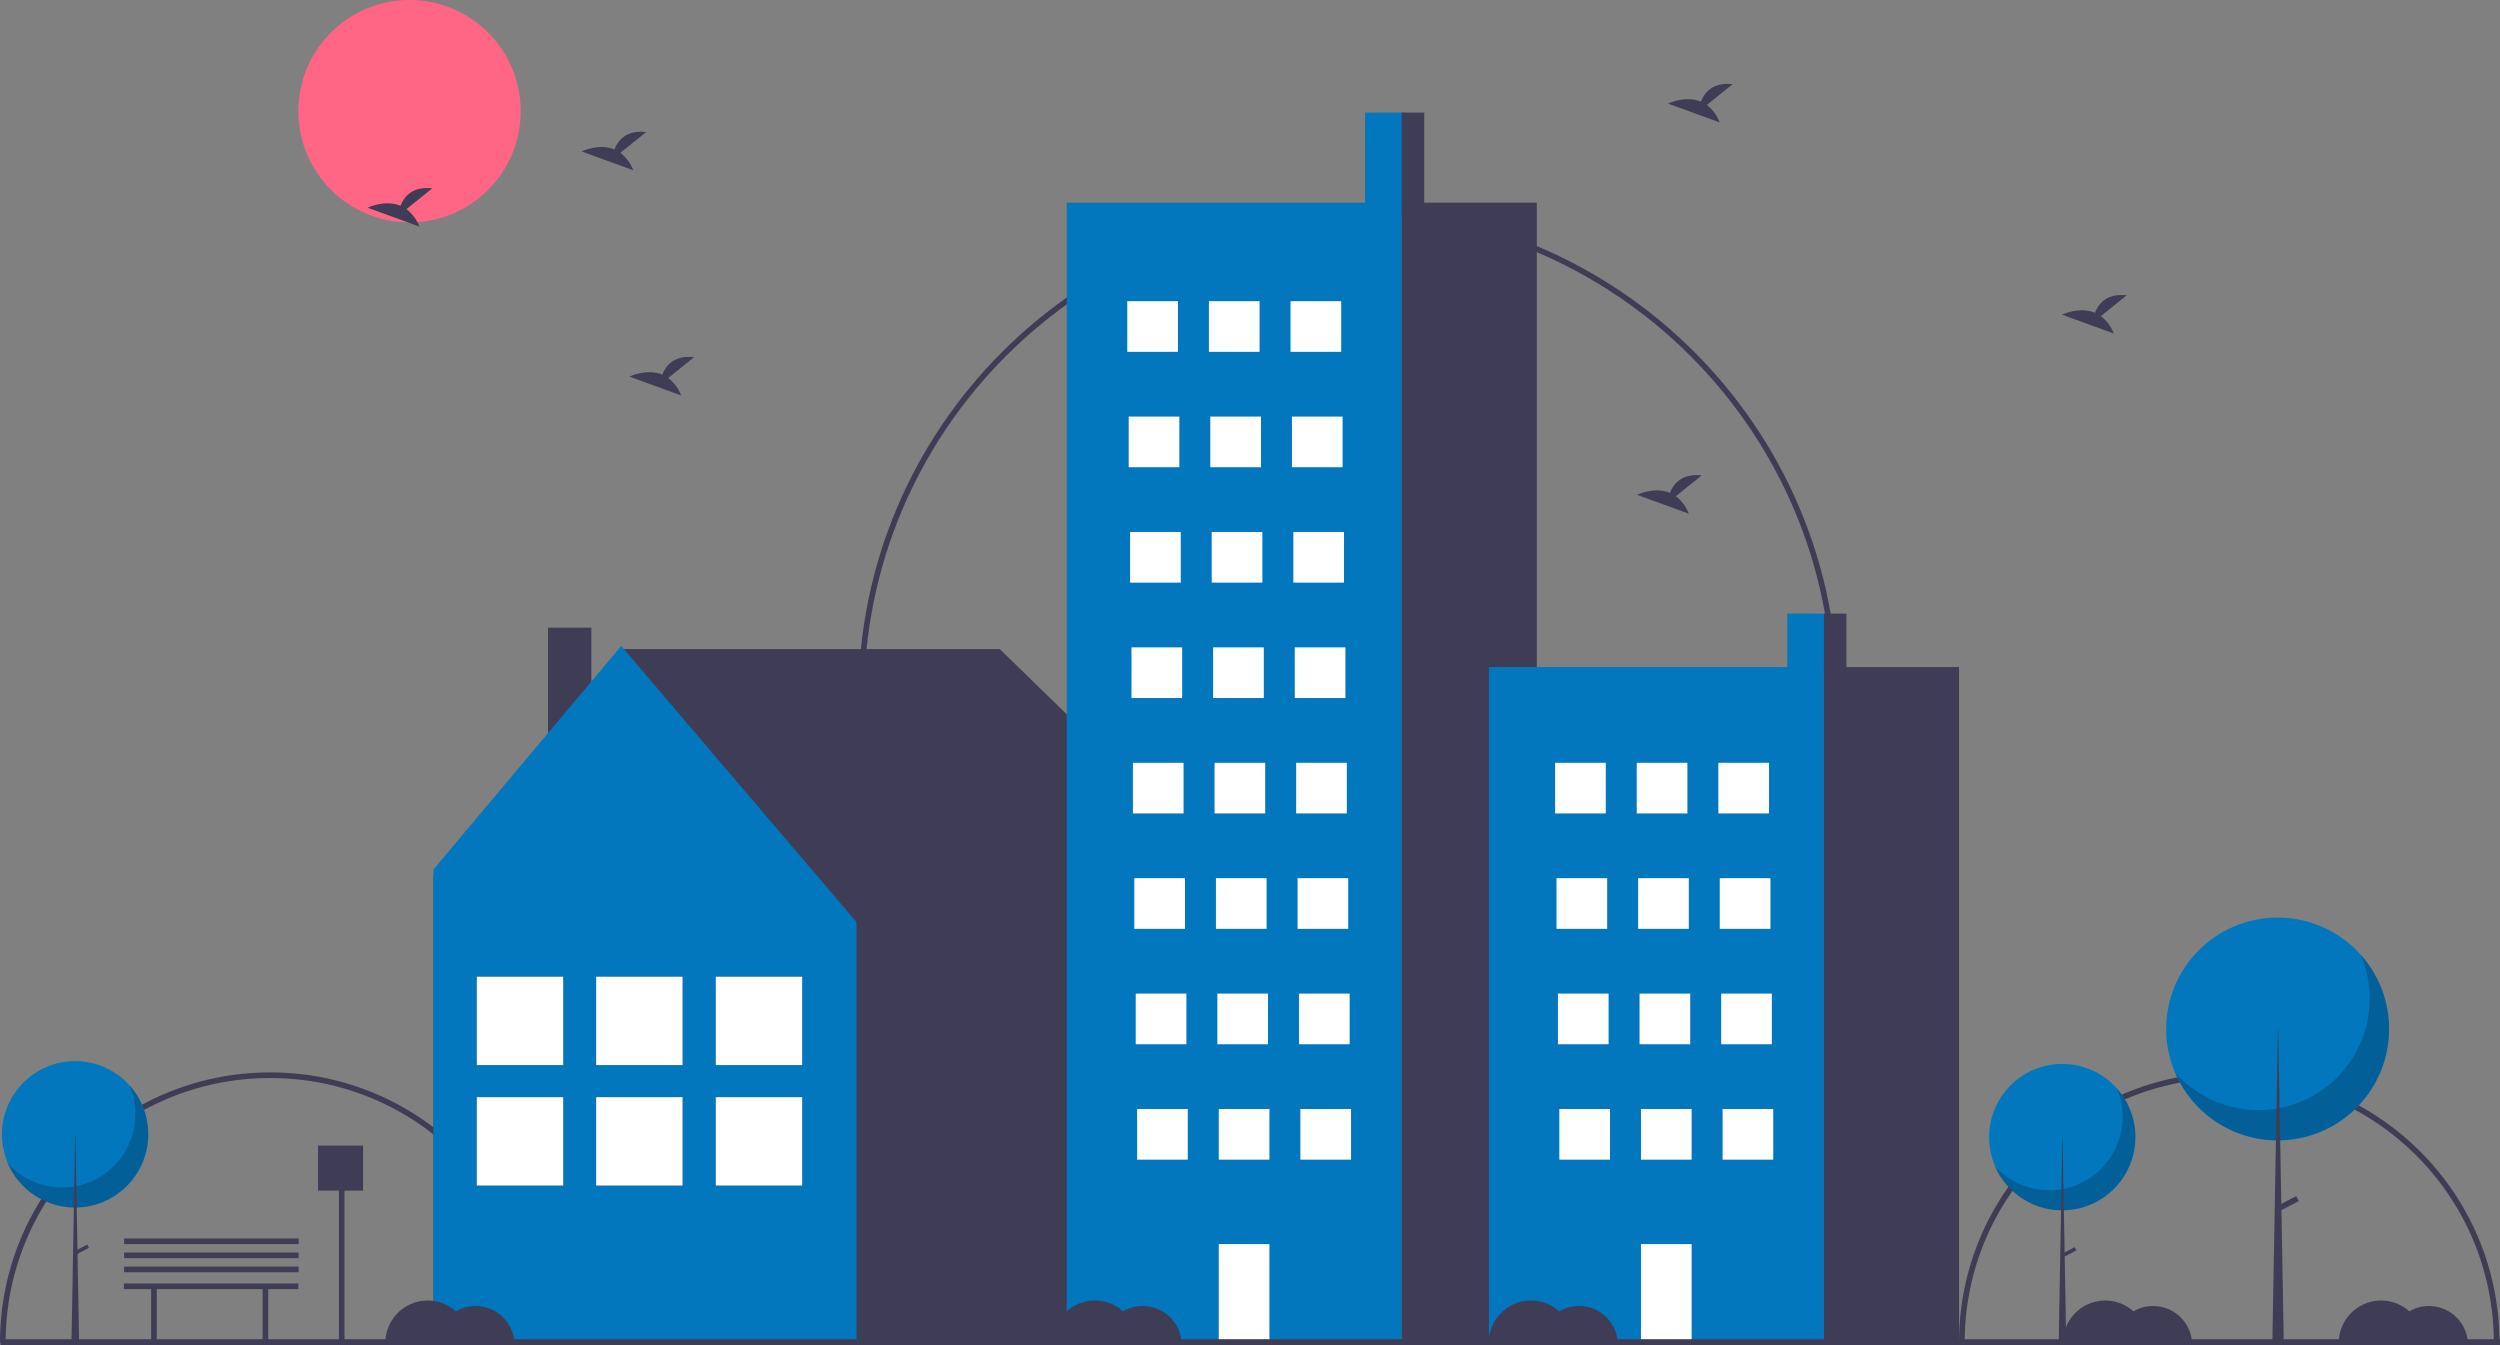 <?xml version="1.0" encoding="utf-8"?>
<!-- Generator: Adobe Illustrator 23.1.0, SVG Export Plug-In . SVG Version: 6.00 Build 0)  -->
<svg version="1.1" id="b90746aa-ab89-4048-b48f-88833dcede4a"
	 xmlns="http://www.w3.org/2000/svg" xmlns:xlink="http://www.w3.org/1999/xlink" x="0px" y="0px" viewBox="0 0 888.2 478"
	 style="enable-background:new 0 0 888.2 478;" xml:space="preserve">
<rect x="0" y="0" width="888.2" height="478" fill="#808080" stroke="none"/>
<style type="text/css">
	.st0{fill:#3F3D56;}
	.st1{fill:#FF6584;}
	.st2{fill:#0277BD;}
	.st3{fill:#FFFFFF;}
	.st4{opacity:0.2;enable-background:new    ;}
</style>
<title>quite_town</title>
<path class="st0" d="M192,477h-2c0-51.9-42.1-94-94-94S2,425.1,2,477H0c0-53,43-96,96-96S192,424,192,477z"/>
<path class="st0" d="M888,477h-2c0-51.9-42.1-94-94-94s-94,42.1-94,94h-2c0-53,43-96,96-96S888,424,888,477z"/>
<path class="st0" d="M653,248h-2c0-94.8-77.2-172-172-172c-94.8,0-172,77.2-172,172h-2c0-95.9,78.1-174,174-174
	C574.9,74,653,152.1,653,248z"/>
<circle class="st1" cx="145.5" cy="39.5" r="39.5"/>
<polygon class="st0" points="153.9,311.4 221.8,230.6 355.2,230.6 436.7,310 435.1,311 435.6,311 435.6,476.2 154,476.2 154,311 "/>
<rect x="194.7" y="223" class="st0" width="15.4" height="53.2"/>
<polygon class="st2" points="220.7,229.5 304.3,327.6 304.3,476.2 154,476.2 154,308.9 "/>
<rect x="254.3" y="347" class="st0" width="30.7" height="31.4"/>
<rect x="254.3" y="389.8" class="st0" width="30.7" height="31.4"/>
<rect x="254.3" y="347" class="st3" width="30.7" height="31.4"/>
<rect x="254.3" y="389.8" class="st3" width="30.7" height="31.4"/>
<rect x="211.8" y="347" class="st0" width="30.7" height="31.4"/>
<rect x="211.8" y="389.8" class="st0" width="30.7" height="31.4"/>
<rect x="211.8" y="347" class="st3" width="30.7" height="31.4"/>
<rect x="211.8" y="389.8" class="st3" width="30.7" height="31.4"/>
<rect x="169.4" y="347" class="st0" width="30.7" height="31.4"/>
<rect x="169.4" y="389.8" class="st0" width="30.7" height="31.4"/>
<rect x="169.4" y="347" class="st3" width="30.7" height="31.4"/>
<rect x="169.4" y="389.8" class="st3" width="30.7" height="31.4"/>
<rect x="485" y="40" class="st2" width="14" height="35"/>
<rect x="379" y="72" class="st2" width="119" height="405"/>
<rect x="498" y="72" class="st0" width="48" height="405"/>
<rect x="400.5" y="107" class="st3" width="18" height="18"/>
<rect x="429.5" y="107" class="st3" width="18" height="18"/>
<rect x="458.5" y="107" class="st3" width="18" height="18"/>
<rect x="401" y="148" class="st3" width="18" height="18"/>
<rect x="430" y="148" class="st3" width="18" height="18"/>
<rect x="459" y="148" class="st3" width="18" height="18"/>
<rect x="401.5" y="189" class="st3" width="18" height="18"/>
<rect x="430.5" y="189" class="st3" width="18" height="18"/>
<rect x="459.5" y="189" class="st3" width="18" height="18"/>
<rect x="402" y="230" class="st3" width="18" height="18"/>
<rect x="431" y="230" class="st3" width="18" height="18"/>
<rect x="460" y="230" class="st3" width="18" height="18"/>
<rect x="402.5" y="271" class="st3" width="18" height="18"/>
<rect x="431.5" y="271" class="st3" width="18" height="18"/>
<rect x="460.5" y="271" class="st3" width="18" height="18"/>
<rect x="403" y="312" class="st3" width="18" height="18"/>
<rect x="432" y="312" class="st3" width="18" height="18"/>
<rect x="461" y="312" class="st3" width="18" height="18"/>
<rect x="403.5" y="353" class="st3" width="18" height="18"/>
<rect x="432.5" y="353" class="st3" width="18" height="18"/>
<rect x="461.5" y="353" class="st3" width="18" height="18"/>
<rect x="404" y="394" class="st3" width="18" height="18"/>
<rect x="433" y="394" class="st3" width="18" height="18"/>
<rect x="433" y="442" class="st3" width="18" height="34"/>
<rect x="462" y="394" class="st3" width="18" height="18"/>
<rect x="498" y="40" class="st0" width="8" height="34"/>
<rect x="635" y="218" class="st2" width="14" height="20.7"/>
<rect x="529" y="237" class="st2" width="119" height="240"/>
<rect x="648" y="237" class="st0" width="48" height="240"/>
<rect x="552.5" y="271" class="st3" width="18" height="18"/>
<rect x="581.5" y="271" class="st3" width="18" height="18"/>
<rect x="610.5" y="271" class="st3" width="18" height="18"/>
<rect x="553" y="312" class="st3" width="18" height="18"/>
<rect x="582" y="312" class="st3" width="18" height="18"/>
<rect x="611" y="312" class="st3" width="18" height="18"/>
<rect x="553.5" y="353" class="st3" width="18" height="18"/>
<rect x="582.5" y="353" class="st3" width="18" height="18"/>
<rect x="611.5" y="353" class="st3" width="18" height="18"/>
<rect x="554" y="394" class="st3" width="18" height="18"/>
<rect x="583" y="394" class="st3" width="18" height="18"/>
<rect x="583" y="442" class="st3" width="18" height="34"/>
<rect x="612" y="394" class="st3" width="18" height="18"/>
<rect x="648" y="218" class="st0" width="8" height="20.2"/>
<rect x="0.2" y="475.8" class="st0" width="888" height="2.2"/>
<circle class="st2" cx="732.7" cy="404" r="26"/>
<path class="st4" d="M752,386.6c5.7,13.2-0.5,28.5-13.7,34.2c-10.3,4.4-22.2,1.7-29.7-6.6c5.7,13.2,21,19.4,34.2,13.7
	c13.2-5.7,19.4-21,13.7-34.2C755.4,391.1,753.9,388.8,752,386.6L752,386.6z"/>
<polygon class="st0" points="732.7,404 732.8,404 734.1,477.9 731.4,477.9 "/>
<rect x="732.6" y="444.2" transform="matrix(0.885 -0.466 0.466 0.885 -122.592 393.633)" class="st0" width="4.9" height="1.3"/>
<circle class="st2" cx="809.2" cy="365.6" r="39.6"/>
<path class="st4" d="M838.7,339.2c8.6,20.1-0.7,43.4-20.8,52c-15.6,6.7-33.8,2.6-45.1-10.1c8.6,20.1,31.9,29.4,52,20.8
	c20.1-8.6,29.4-31.9,20.8-52C843.8,346,841.5,342.3,838.7,339.2z"/>
<polygon class="st0" points="809.3,365.6 809.4,365.6 811.4,477.9 807.3,477.9 "/>
<rect x="809.1" y="426.6" transform="matrix(0.885 -0.466 0.466 0.885 -105.618 427.89)" class="st0" width="7.4" height="2"/>
<circle class="st2" cx="26.7" cy="403" r="26"/>
<path class="st4" d="M46,385.6c5.7,13.2-0.5,28.5-13.7,34.2c-10.3,4.4-22.2,1.7-29.7-6.6c5.7,13.2,21,19.4,34.2,13.7
	s19.4-21,13.7-34.2C49.4,390.1,47.9,387.8,46,385.6L46,385.6z"/>
<polygon class="st0" points="26.7,403 26.8,403 28.1,476.9 25.4,476.9 "/>
<rect x="26.6" y="443.2" transform="matrix(0.885 -0.466 0.466 0.885 -203.416 64.621)" class="st0" width="4.9" height="1.3"/>
<path class="st0" d="M606.4,37.3l9.2-7.4c-7.2-0.8-10.1,3.1-11.3,6.2c-5.6-2.3-11.7,0.7-11.7,0.7l18.4,6.7
	C610.1,41.1,608.5,38.9,606.4,37.3z"/>
<path class="st0" d="M144.4,74.3l9.2-7.4c-7.2-0.8-10.1,3.1-11.3,6.2c-5.6-2.3-11.7,0.7-11.7,0.7l18.4,6.7
	C148.1,78.1,146.5,75.9,144.4,74.3z"/>
<path class="st0" d="M746.4,112.3l9.2-7.4c-7.2-0.8-10.1,3.1-11.3,6.2c-5.6-2.3-11.7,0.7-11.7,0.7l18.4,6.7
	C750.1,116.1,748.5,113.9,746.4,112.3z"/>
<path class="st0" d="M220.4,54.3l9.2-7.4c-7.2-0.8-10.1,3.1-11.3,6.2c-5.6-2.3-11.7,0.7-11.7,0.7l18.4,6.7
	C224.1,58.1,222.5,55.9,220.4,54.3z"/>
<path class="st0" d="M237.4,134.3l9.2-7.4c-7.2-0.8-10.1,3.1-11.3,6.2c-5.6-2.3-11.7,0.7-11.7,0.7l18.4,6.7
	C241.1,138.1,239.5,135.9,237.4,134.3z"/>
<path class="st0" d="M595.4,176.3l9.2-7.4c-7.2-0.8-10.1,3.1-11.3,6.2c-5.6-2.3-11.7,0.7-11.7,0.7l18.4,6.7
	C599.1,180.1,597.5,177.9,595.4,176.3z"/>
<polygon class="st0" points="106,456 44,456 44,458 53.7,458 53.7,477 55.7,477 55.7,458 93.3,458 93.3,477 95.3,477 95.3,458 
	106,458 "/>
<path class="st0" d="M169,464c-2.4,0-4.9,0.6-7,1.9c-6.1-5.5-15.6-5.1-21.2,1.1c-2.5,2.8-3.9,6.3-3.9,10.1h45.9
	C182.4,469.7,176.3,464,169,464z"/>
<path class="st0" d="M406,464c-2.4,0-4.9,0.6-7,1.9c-6.1-5.5-15.6-5.1-21.2,1.1c-2.5,2.8-3.9,6.3-3.9,10.1h45.9
	C419.4,469.7,413.3,464,406,464z"/>
<path class="st0" d="M561,464c-2.4,0-4.9,0.6-7,1.9c-6.1-5.5-15.6-5.1-21.2,1.1c-2.5,2.8-3.9,6.3-3.9,10.1h45.9
	C574.4,469.7,568.3,464,561,464z"/>
<path class="st0" d="M765,464c-2.4,0-4.9,0.6-7,1.9c-6.1-5.5-15.6-5.1-21.2,1.1c-2.5,2.8-3.9,6.3-3.9,10.1h45.9
	C778.4,469.7,772.3,464,765,464z"/>
<path class="st0" d="M863,464c-2.4,0-4.9,0.6-7,1.9c-6.1-5.5-15.6-5.1-21.2,1.1c-2.5,2.8-3.9,6.3-3.9,10.1h45.9
	C876.4,469.7,870.3,464,863,464z"/>
<polygon class="st0" points="129,407 113,407 113,423 120.4,423 120.4,476.9 122.4,476.9 122.4,423 129,423 "/>
<rect x="44.1" y="450" class="st0" width="62" height="2"/>
<rect x="44.1" y="445" class="st0" width="62" height="2"/>
<rect x="44.1" y="440" class="st0" width="62" height="2"/>
</svg>
